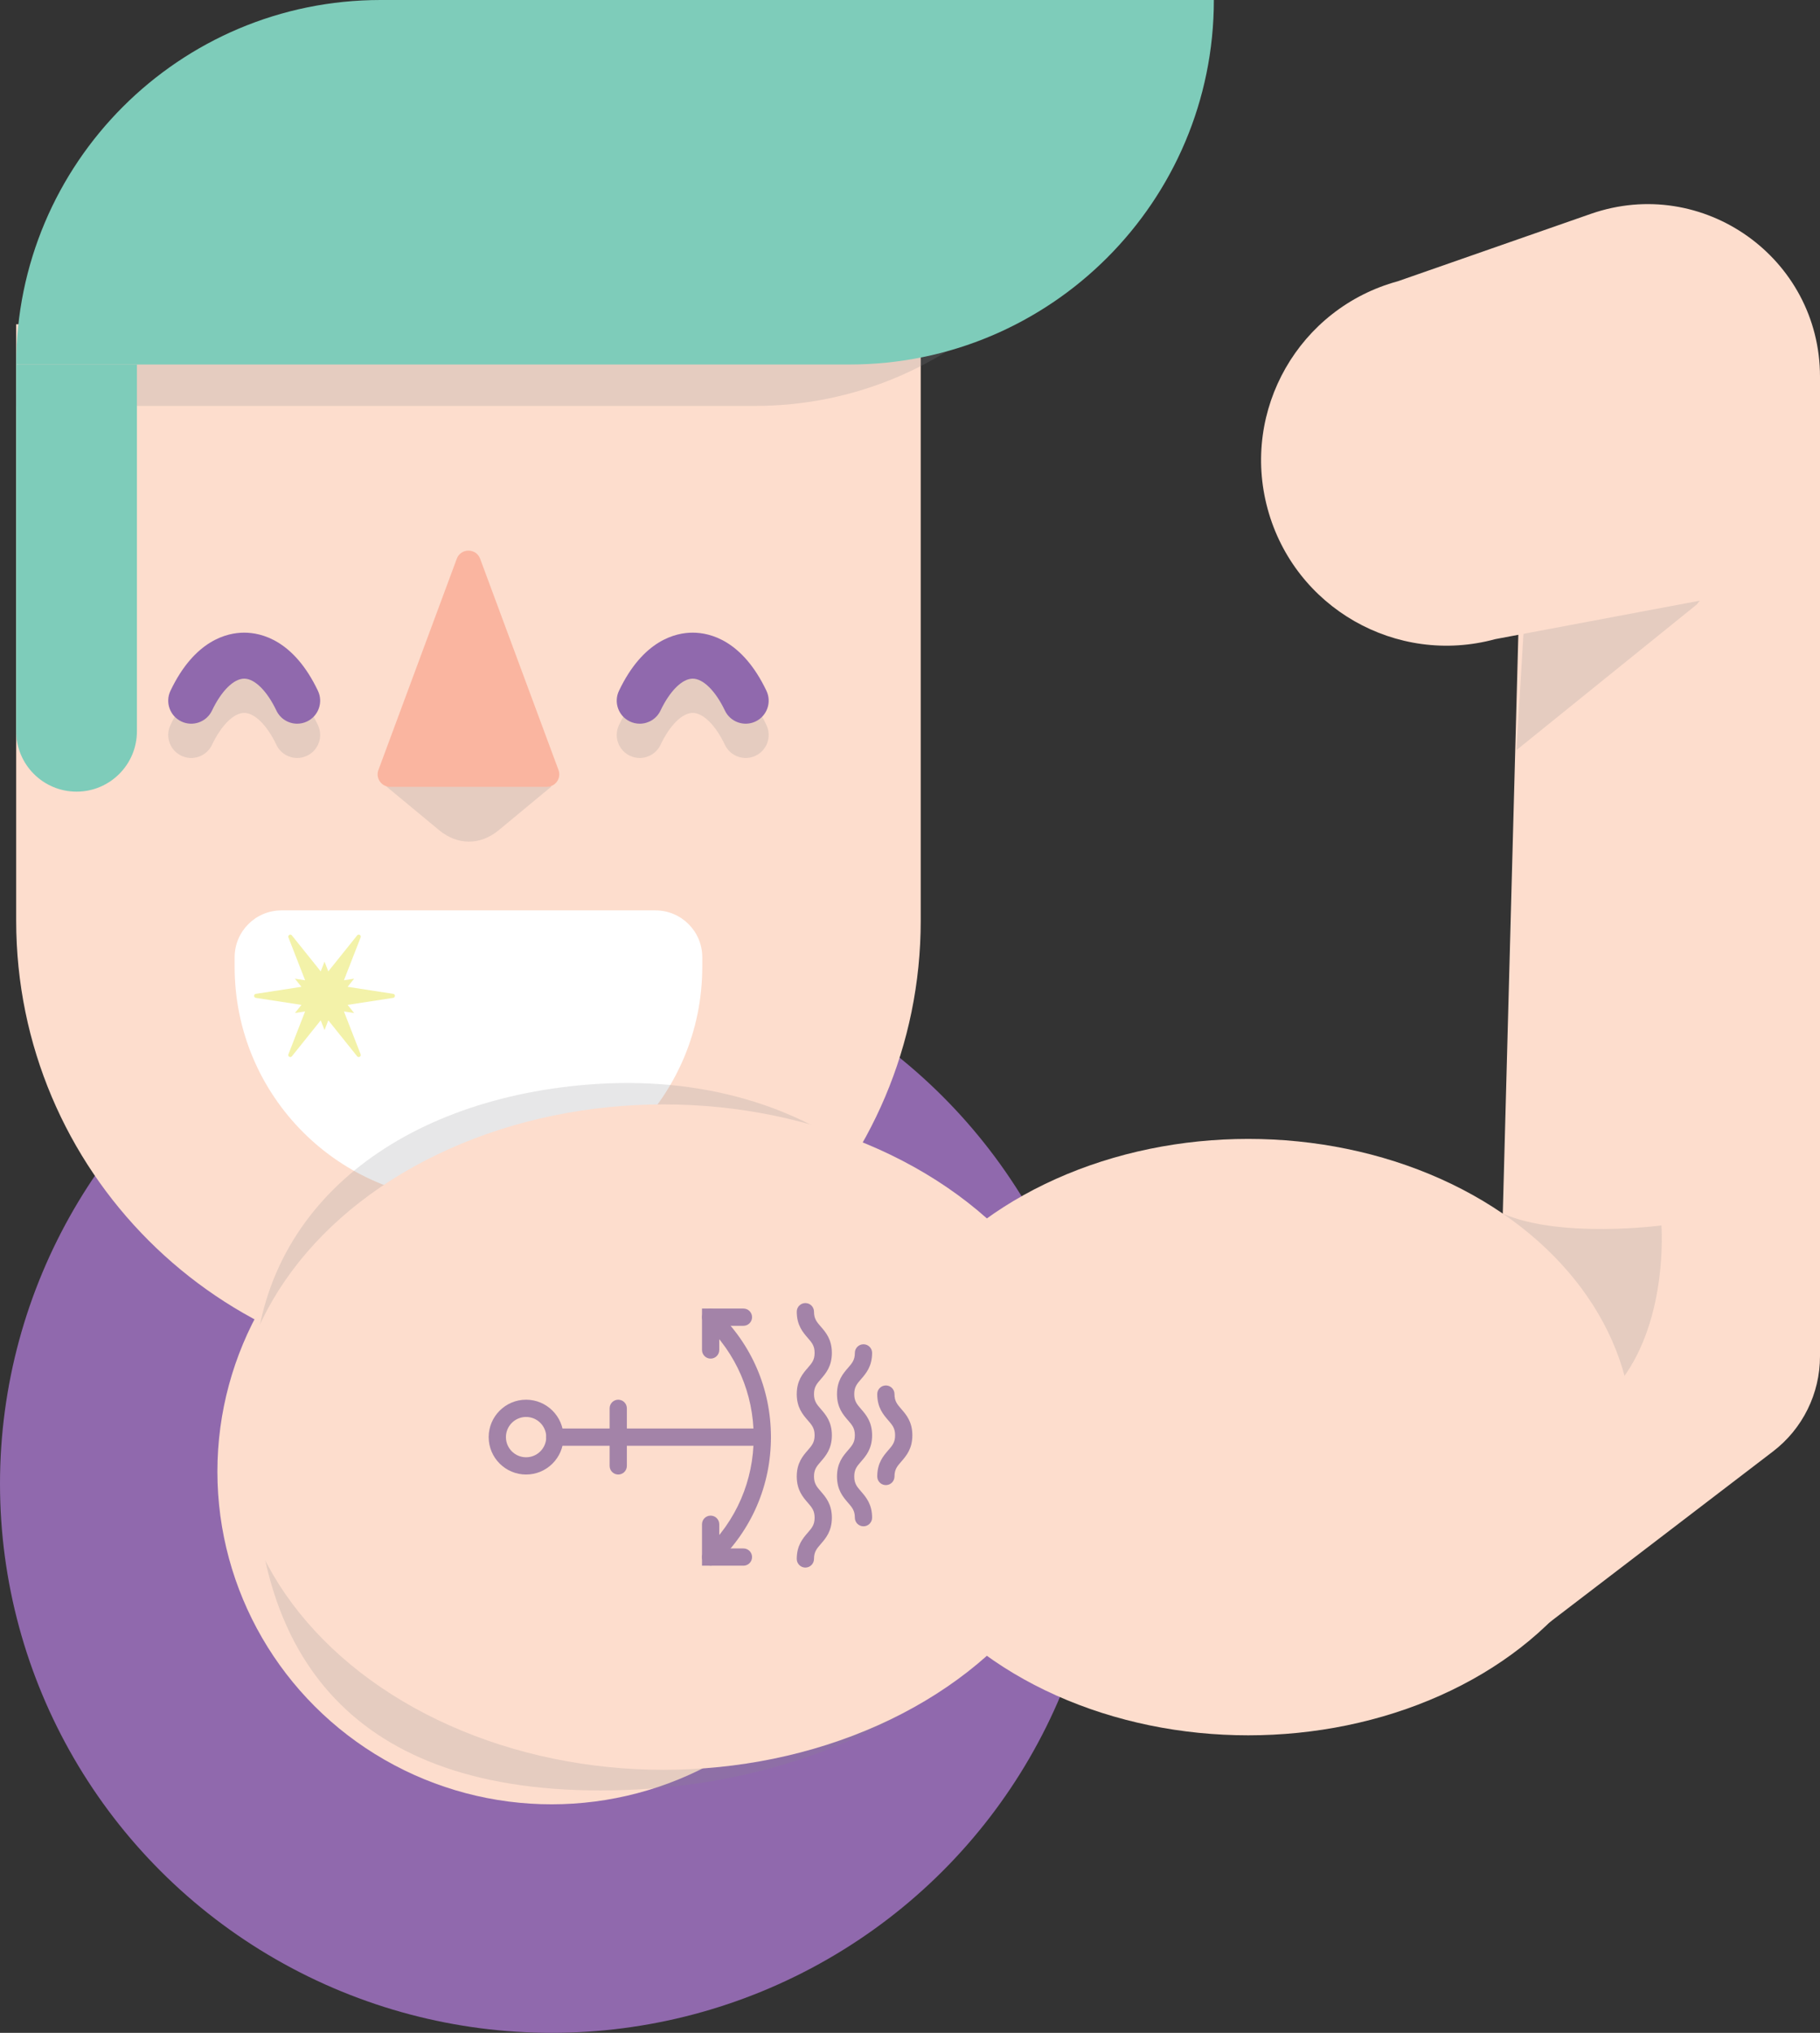 <?xml version="1.0" encoding="utf-8"?>
<!-- Generator: Adobe Illustrator 16.0.0, SVG Export Plug-In . SVG Version: 6.00 Build 0)  -->
<!DOCTYPE svg PUBLIC "-//W3C//DTD SVG 1.1//EN" "http://www.w3.org/Graphics/SVG/1.1/DTD/svg11.dtd">
<svg version="1.1" id="Layer_1" xmlns="http://www.w3.org/2000/svg" xmlns:xlink="http://www.w3.org/1999/xlink" x="0px" y="0px"
	 width="349.239px" height="390px" viewBox="0 0 349.239 390" enable-background="new 0 0 349.239 390" xml:space="preserve">
<rect x="0" y="0" width="349.239" height="390" fill="#333333" stroke="none"/>
<g>
	<g>
		<ellipse fill="#9069AD" cx="105.851" cy="284.655" rx="105.851" ry="105.345"/>
	</g>
	<g>
		<ellipse fill="#FDDDCD" cx="105.852" cy="282.329" rx="64.136" ry="63.83"/>
	</g>
	<g>
		<path fill="#FDDDCD" d="M340.22,278.46l-54.191,41.44l6.158-229.166c0-15.755,12.773-28.526,28.527-28.526l0,0
			c15.754,0,28.525,12.771,28.525,28.526v169.473C349.239,267.364,345.905,274.112,340.22,278.46z"/>
	</g>
	<g opacity="0.2">
		<path fill="#88888A" d="M290.997,143.902l34.615-27.948l23.627-30.515c0-22.782-22.486-38.749-43.994-31.239l-9.631,12.922
			L290.997,143.902z"/>
	</g>
	<g>
		<path fill="#FDDDCD" d="M268.233,53.958l37.012-12.923c21.508-7.51,43.994,8.457,43.994,31.239v38.629l-62.318,11.717
			c-18.961,5.16-38.516-6.027-43.676-24.987v-0.001C238.085,78.672,249.272,59.118,268.233,53.958z"/>
	</g>
	<g>
		<path fill="#FDDDCD" d="M89.892,263.418L89.892,263.418c-47.931,0-86.787-38.856-86.787-86.786V62.208h173.573v114.424
			C176.679,224.562,137.823,263.418,89.892,263.418z"/>
	</g>
	<g>
		<path fill="#FFFFFF" d="M89.892,230.36L89.892,230.36c-24.779,0-44.867-20.088-44.867-44.867v-1.85
			c0-4.962,4.022-8.984,8.984-8.984h71.766c4.962,0,8.984,4.022,8.984,8.984v1.85C134.759,210.272,114.671,230.36,89.892,230.36z"/>
	</g>
	<g opacity="0.2">
		<path fill="#88888A" d="M187.587,265.538c0,33.383-35.889,60.445-80.16,60.445s-58.672-27.062-58.672-60.445
			c0-33.382,27.281-54.455,63.927-57.449C156.797,204.483,187.587,232.156,187.587,265.538z"/>
	</g>
	<g opacity="0.2">
		<path fill="#88888A" d="M205.733,279.823c0,35.168-40.531,63.677-90.529,63.677s-66.262-28.509-66.262-63.677
			s30.811-57.368,72.196-60.522C170.961,215.503,205.733,244.655,205.733,279.823z"/>
	</g>
	<g>
		<ellipse fill="#FDDDCD" cx="127.338" cy="275.71" rx="82.313" ry="63.83"/>
	</g>
	<g opacity="0.2">
		<path fill="#88888A" d="M288.368,232.831c11.135,4.845,30.441,2.271,30.441,2.271s1.361,17.569-7.539,29.489"/>
	</g>
	<g opacity="0.2">
		<path fill="#88888A" d="M144.869,77.876H3.105l0,0c0-38.621,31.309-69.93,69.93-69.93h159.891H214.8
			C214.8,46.567,183.491,77.876,144.869,77.876z"/>
	</g>
	<g>
		<path fill="#7ECCBA" d="M14.689,151.876L14.689,151.876c-6.397,0-11.584-5.186-11.584-11.583V69.931h23.167v70.362
			C26.273,146.69,21.087,151.876,14.689,151.876z"/>
	</g>
	<g>
		<path fill="#7ECCBA" d="M162.997,69.931H3.105l0,0C3.105,31.31,34.415,0,73.036,0h159.891l0,0
			C232.927,38.622,201.618,69.931,162.997,69.931z"/>
	</g>
	<g>
		<path fill="#F3F2A9" d="M65.995,194.044l1.955,0.301l-1.249-1.558l8.754-1.349c0.439-0.068,0.439-0.701,0-0.769l-8.754-1.349
			l1.25-1.558l-1.956,0.302l3.205-8.223c0.161-0.414-0.388-0.73-0.666-0.384L63,186.358l-0.728-1.868l-0.729,1.868l-5.534-6.899
			c-0.278-0.348-0.826-0.03-0.665,0.384l3.204,8.222l-1.955-0.301l1.249,1.558l-8.754,1.349c-0.439,0.067-0.439,0.7,0,0.769
			l8.754,1.349l-1.25,1.558l1.956-0.301l-3.205,8.221c-0.161,0.415,0.388,0.731,0.666,0.385l5.534-6.899l0.729,1.868L63,195.75
			l5.534,6.899c0.278,0.348,0.827,0.03,0.665-0.385L65.995,194.044z"/>
	</g>
	<g opacity="0.2">
		<g>
			<path fill="#88888A" d="M122.757,145.417c-0.637,0-1.282-0.138-1.895-0.43c-2.2-1.049-3.135-3.683-2.086-5.883
				c4.625-9.705,10.849-11.154,14.147-11.154s9.523,1.448,14.149,11.154c1.048,2.2,0.114,4.833-2.086,5.883
				c-2.2,1.048-4.834,0.114-5.883-2.086c-1.8-3.778-4.168-6.126-6.181-6.126c-2.011,0-4.379,2.348-6.18,6.126
				C125.989,144.488,124.406,145.417,122.757,145.417z"/>
		</g>
		<g>
			<path fill="#88888A" d="M57.027,145.417c-1.649,0-3.231-0.929-3.987-2.516c-1.801-3.778-4.169-6.126-6.18-6.126
				c-2.013,0-4.381,2.348-6.181,6.126c-1.05,2.202-3.681,3.136-5.883,2.086c-2.2-1.05-3.134-3.683-2.086-5.883
				c4.626-9.705,10.851-11.154,14.149-11.154l0,0c3.299,0,9.522,1.449,14.147,11.154c1.049,2.2,0.114,4.834-2.086,5.883
				C58.309,145.279,57.663,145.417,57.027,145.417z"/>
		</g>
	</g>
	<g opacity="0.2">
		<path fill="#88888A" d="M105.767,150.933l-10.073,8.344c-3.521,2.917-7.9,2.917-11.423,0l-10.073-8.344l13.867-42.312
			c0.66-2.487,3.176-2.487,3.835,0L105.767,150.933z"/>
	</g>
	<g>
		<ellipse fill="#FDDDCD" cx="239.529" cy="275.71" rx="73.777" ry="57.211"/>
	</g>
	<g>
		<g>
			<g>
				<path fill="#A383A8" d="M146.281,277.366h-39.808c-0.913,0-1.654-0.742-1.654-1.655s0.741-1.655,1.654-1.655h39.808
					c0.913,0,1.654,0.742,1.654,1.655S147.194,277.366,146.281,277.366z"/>
			</g>
			<g>
				<path fill="#A383A8" d="M136.363,300.376c-0.438,0-0.877-0.174-1.203-0.518c-0.628-0.664-0.599-1.712,0.065-2.34
					c6.062-5.734,9.4-13.479,9.4-21.808c0-8.329-3.339-16.074-9.4-21.81c-0.664-0.628-0.693-1.675-0.065-2.34
					c0.629-0.664,1.677-0.692,2.341-0.064c6.729,6.366,10.435,14.966,10.435,24.214c0,9.247-3.706,17.847-10.435,24.212
					C137.18,300.226,136.771,300.376,136.363,300.376z"/>
			</g>
			<g>
				<path fill="#A383A8" d="M136.363,260.649c-0.914,0-1.655-0.741-1.655-1.655v-7.949h7.95c0.913,0,1.654,0.741,1.654,1.654
					c0,0.914-0.741,1.655-1.654,1.655h-4.641v4.64C138.017,259.908,137.276,260.649,136.363,260.649z"/>
			</g>
			<g>
				<path fill="#A383A8" d="M142.658,300.376h-7.95v-7.95c0-0.913,0.741-1.654,1.655-1.654c0.913,0,1.654,0.741,1.654,1.654v4.641
					h4.641c0.913,0,1.654,0.741,1.654,1.654C144.312,299.635,143.571,300.376,142.658,300.376z"/>
			</g>
			<g>
				<path fill="#A383A8" d="M100.95,282.888c-3.957,0-7.178-3.22-7.178-7.177c0-3.958,3.221-7.179,7.178-7.179
					c3.958,0,7.179,3.221,7.179,7.179C108.128,279.668,104.908,282.888,100.95,282.888z M100.95,271.842
					c-2.133,0-3.868,1.735-3.868,3.869c0,2.133,1.735,3.868,3.868,3.868s3.869-1.735,3.869-3.868
					C104.819,273.577,103.083,271.842,100.95,271.842z"/>
			</g>
			<g>
				<path fill="#A383A8" d="M118.634,282.888c-0.913,0-1.654-0.74-1.654-1.654v-11.046c0-0.914,0.741-1.655,1.654-1.655
					c0.914,0,1.655,0.741,1.655,1.655v11.046C120.29,282.147,119.548,282.888,118.634,282.888z"/>
			</g>
		</g>
		<g>
			<path fill="#A383A8" d="M154.542,300.737c-0.913,0-1.654-0.742-1.654-1.655c0-2.596,1.174-3.95,2.117-5.04
				c0.788-0.91,1.31-1.512,1.31-2.873c0-1.359-0.521-1.961-1.309-2.87c-0.944-1.089-2.118-2.443-2.118-5.038
				c0-2.593,1.174-3.947,2.118-5.034c0.788-0.909,1.309-1.51,1.309-2.867c0-1.358-0.521-1.96-1.309-2.869
				c-0.944-1.088-2.118-2.442-2.118-5.036s1.174-3.947,2.118-5.035c0.788-0.91,1.309-1.51,1.309-2.869
				c0-1.357-0.521-1.958-1.309-2.867c-0.944-1.088-2.118-2.442-2.118-5.036c0-0.913,0.741-1.654,1.654-1.654
				c0.914,0,1.655,0.741,1.655,1.654c0,1.358,0.521,1.959,1.309,2.868c0.944,1.088,2.118,2.442,2.118,5.035
				c0,2.594-1.174,3.948-2.118,5.036c-0.788,0.909-1.309,1.51-1.309,2.868s0.521,1.959,1.309,2.869
				c0.944,1.088,2.118,2.442,2.118,5.036c0,2.593-1.174,3.948-2.118,5.036c-0.788,0.908-1.309,1.508-1.309,2.865
				c0,1.359,0.521,1.961,1.309,2.87c0.944,1.089,2.118,2.443,2.118,5.038c0,2.596-1.174,3.951-2.118,5.041
				c-0.788,0.91-1.309,1.512-1.309,2.872C156.198,299.995,155.457,300.737,154.542,300.737z"/>
		</g>
		<g>
			<path fill="#A383A8" d="M165.693,292.823c-0.914,0-1.655-0.741-1.655-1.654c0-1.359-0.521-1.961-1.309-2.87
				c-0.944-1.089-2.118-2.443-2.118-5.038c0-2.593,1.174-3.947,2.118-5.035c0.788-0.908,1.309-1.509,1.309-2.866
				c0-1.358-0.521-1.96-1.309-2.869c-0.944-1.088-2.118-2.442-2.118-5.036s1.174-3.947,2.118-5.035
				c0.788-0.91,1.309-1.51,1.309-2.869c0-0.913,0.741-1.654,1.655-1.654c0.913,0,1.654,0.741,1.654,1.654
				c0,2.594-1.174,3.948-2.118,5.036c-0.788,0.909-1.309,1.51-1.309,2.868s0.521,1.959,1.309,2.869
				c0.944,1.088,2.118,2.442,2.118,5.036c0,2.593-1.174,3.948-2.118,5.036c-0.788,0.908-1.309,1.508-1.309,2.865
				c0,1.359,0.521,1.961,1.309,2.87c0.944,1.089,2.118,2.443,2.118,5.038C167.347,292.082,166.606,292.823,165.693,292.823z"/>
		</g>
		<g>
			<path fill="#A383A8" d="M169.988,284.916c-0.913,0-1.654-0.741-1.654-1.655c0-2.593,1.174-3.947,2.118-5.035
				c0.788-0.908,1.309-1.509,1.309-2.866c0-1.358-0.521-1.96-1.309-2.869c-0.944-1.088-2.118-2.442-2.118-5.036
				c0-0.914,0.741-1.655,1.654-1.655c0.914,0,1.655,0.741,1.655,1.655c0,1.358,0.521,1.959,1.309,2.869
				c0.944,1.088,2.118,2.442,2.118,5.036c0,2.593-1.173,3.948-2.118,5.036c-0.788,0.908-1.309,1.508-1.309,2.865
				C171.643,284.175,170.902,284.916,169.988,284.916z"/>
		</g>
	</g>
	<g>
		<path fill="#FAB5A0" d="M104.926,150.954H74.858c-1.667,0-2.824-1.663-2.244-3.227L87.648,107.2c0.772-2.081,3.716-2.081,4.488,0
			l15.034,40.527C107.75,149.291,106.593,150.954,104.926,150.954z"/>
	</g>
	<g>
		<g>
			<path fill="#9069AD" d="M122.757,138.841c-0.637,0-1.282-0.139-1.895-0.43c-2.2-1.049-3.135-3.683-2.086-5.883
				c4.625-9.705,10.849-11.154,14.147-11.154s9.523,1.448,14.149,11.154c1.048,2.2,0.114,4.833-2.086,5.883
				c-2.2,1.048-4.834,0.114-5.883-2.086c-1.8-3.778-4.168-6.126-6.181-6.126c-2.011,0-4.379,2.348-6.18,6.126
				C125.989,137.912,124.406,138.841,122.757,138.841z"/>
		</g>
		<g>
			<path fill="#9069AD" d="M57.027,138.841c-1.649,0-3.231-0.929-3.987-2.516c-1.801-3.778-4.169-6.126-6.18-6.126
				c-2.013,0-4.381,2.348-6.181,6.126c-1.05,2.202-3.681,3.135-5.883,2.086c-2.2-1.05-3.134-3.683-2.086-5.883
				c4.626-9.705,10.851-11.154,14.149-11.154l0,0c3.299,0,9.522,1.449,14.147,11.154c1.049,2.2,0.114,4.834-2.086,5.883
				C58.309,138.702,57.663,138.841,57.027,138.841z"/>
		</g>
	</g>
</g>
</svg>
